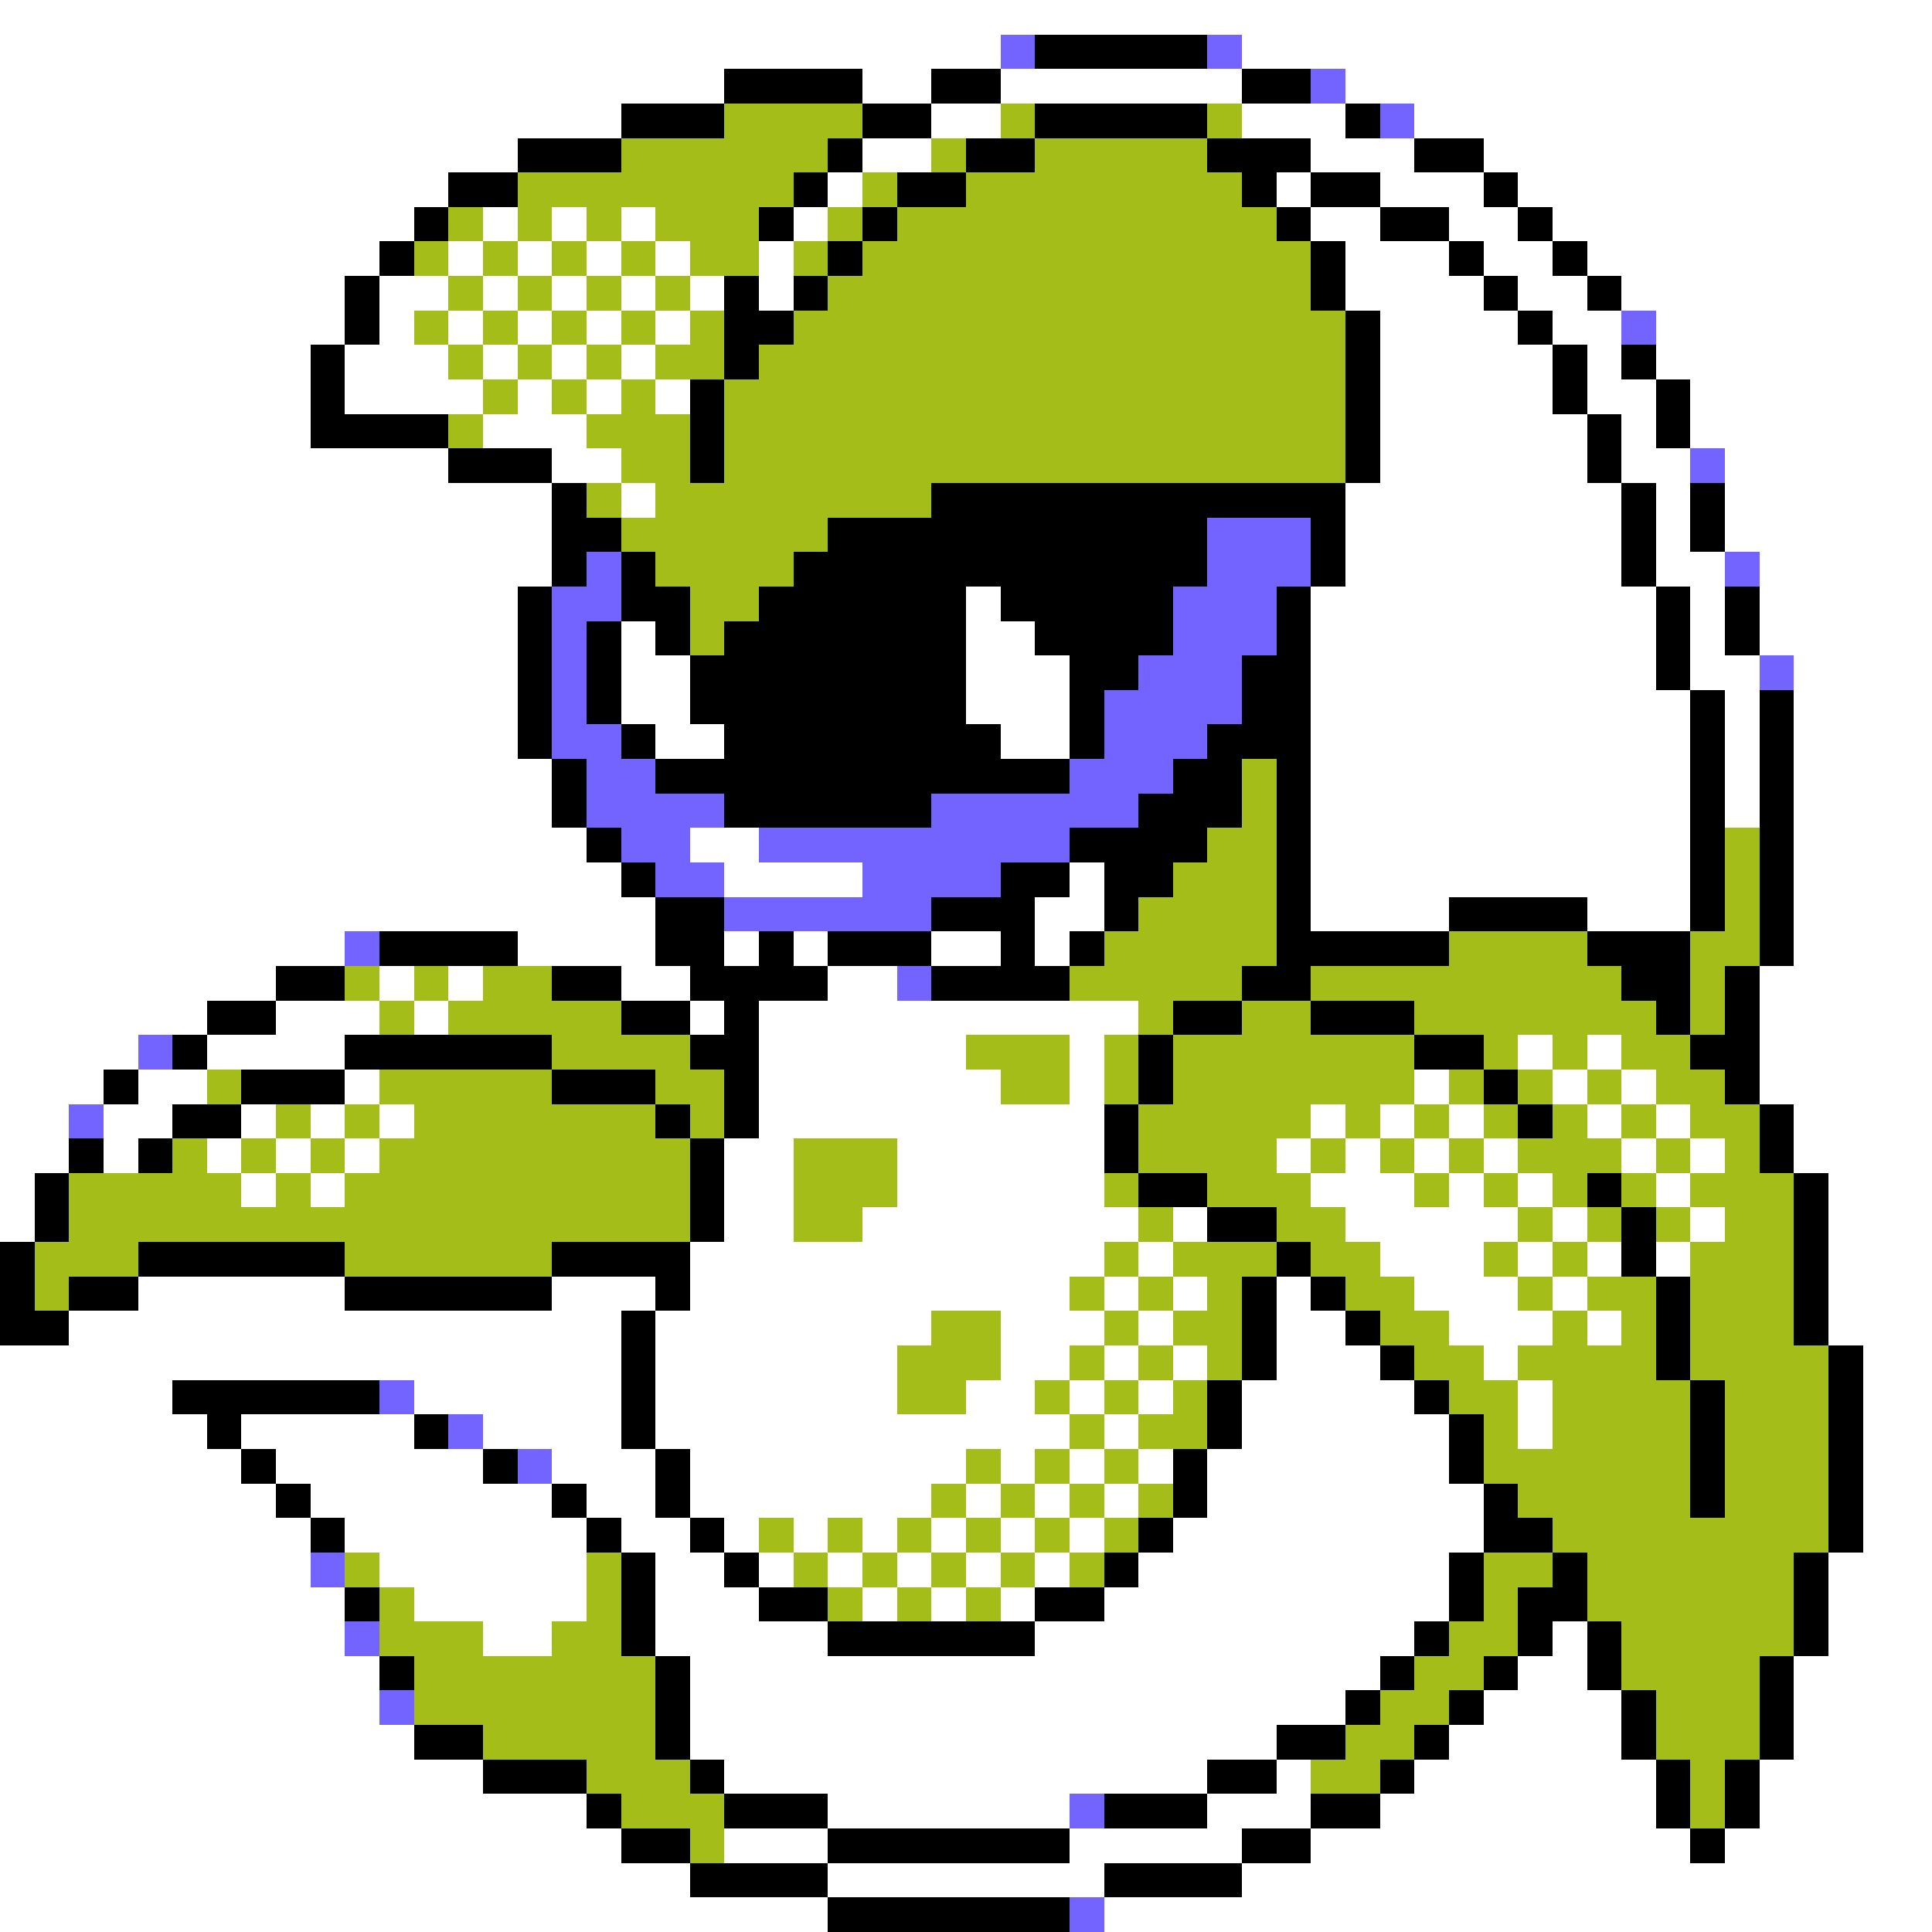 <svg xmlns="http://www.w3.org/2000/svg" viewBox="0 -0.5 56 56" shape-rendering="crispEdges">
<rect x="0" y="-0.5" width="56" height="56" fill="#333333" stroke="none"/>
<path stroke="#ffffff" d="M0 0h56M0 1h29M36 1h20M0 2h21M25 2h2M29 2h7M39 2h17M0 3h18M27 3h2M36 3h3M41 3h15M0 4h15M25 4h2M38 4h3M43 4h13M0 5h13M24 5h1M37 5h1M40 5h3M44 5h12M0 6h12M14 6h1M16 6h1M18 6h1M23 6h1M38 6h2M42 6h2M45 6h11M0 7h11M13 7h1M15 7h1M17 7h1M19 7h1M22 7h1M39 7h3M43 7h2M46 7h10M0 8h10M11 8h2M14 8h1M16 8h1M18 8h1M20 8h1M22 8h1M39 8h4M44 8h2M47 8h9M0 9h10M11 9h1M13 9h1M15 9h1M17 9h1M19 9h1M40 9h4M45 9h2M48 9h8M0 10h9M10 10h3M14 10h1M16 10h1M18 10h1M40 10h5M46 10h1M48 10h8M0 11h9M10 11h4M15 11h1M17 11h1M19 11h1M40 11h5M46 11h2M49 11h7M0 12h9M14 12h3M40 12h6M47 12h1M49 12h7M0 13h13M16 13h2M40 13h6M47 13h2M50 13h6M0 14h16M18 14h1M39 14h8M48 14h1M50 14h6M0 15h16M39 15h8M48 15h1M50 15h6M0 16h16M39 16h8M48 16h2M51 16h5M0 17h15M28 17h1M38 17h10M49 17h1M51 17h5M0 18h15M18 18h1M28 18h2M38 18h10M49 18h1M51 18h5M0 19h15M18 19h2M28 19h3M38 19h10M49 19h2M52 19h4M0 20h15M18 20h2M28 20h3M38 20h11M50 20h1M52 20h4M0 21h15M19 21h2M29 21h2M38 21h11M50 21h1M52 21h4M0 22h16M38 22h11M50 22h1M52 22h4M0 23h16M38 23h11M50 23h1M52 23h4M0 24h17M20 24h2M38 24h11M52 24h4M0 25h18M21 25h4M31 25h1M38 25h11M52 25h4M0 26h19M30 26h2M38 26h4M46 26h3M52 26h4M0 27h10M15 27h4M21 27h1M23 27h1M27 27h2M30 27h1M52 27h4M0 28h8M11 28h1M13 28h1M18 28h2M24 28h2M51 28h5M0 29h6M8 29h3M12 29h1M20 29h1M22 29h11M51 29h5M0 30h4M6 30h4M22 30h6M31 30h1M44 30h1M46 30h1M51 30h5M0 31h3M4 31h2M10 31h1M22 31h7M31 31h1M41 31h1M45 31h1M47 31h1M51 31h5M0 32h2M3 32h2M7 32h1M9 32h1M11 32h1M22 32h10M38 32h1M40 32h1M42 32h1M46 32h1M48 32h1M52 32h4M0 33h2M3 33h1M6 33h1M8 33h1M10 33h1M21 33h2M26 33h6M37 33h1M39 33h1M41 33h1M43 33h1M47 33h1M49 33h1M52 33h4M0 34h1M7 34h1M9 34h1M21 34h2M26 34h6M38 34h3M42 34h1M44 34h1M48 34h1M53 34h3M0 35h1M21 35h2M25 35h8M34 35h1M39 35h5M45 35h1M49 35h1M53 35h3M20 36h12M33 36h1M40 36h3M44 36h1M46 36h1M48 36h1M53 36h3M4 37h6M16 37h3M20 37h11M32 37h1M34 37h1M37 37h1M41 37h3M45 37h1M53 37h3M2 38h16M19 38h8M29 38h3M33 38h1M37 38h2M42 38h3M46 38h1M53 38h3M0 39h18M19 39h7M29 39h2M32 39h1M34 39h1M37 39h3M43 39h1M54 39h2M0 40h5M12 40h6M19 40h7M28 40h2M31 40h1M33 40h1M36 40h5M44 40h1M54 40h2M0 41h6M7 41h5M14 41h4M19 41h12M32 41h1M36 41h6M44 41h1M54 41h2M0 42h7M8 42h6M16 42h3M20 42h8M29 42h1M31 42h1M33 42h1M35 42h7M54 42h2M0 43h8M9 43h7M17 43h2M20 43h7M28 43h1M30 43h1M32 43h1M35 43h8M54 43h2M0 44h9M10 44h7M18 44h2M21 44h1M23 44h1M25 44h1M27 44h1M29 44h1M31 44h1M34 44h9M54 44h2M0 45h9M11 45h6M19 45h2M22 45h1M24 45h1M26 45h1M28 45h1M30 45h1M33 45h9M53 45h3M0 46h10M12 46h5M19 46h3M25 46h1M27 46h1M29 46h1M32 46h10M53 46h3M0 47h10M14 47h2M19 47h5M30 47h11M45 47h1M53 47h3M0 48h11M20 48h20M44 48h2M52 48h4M0 49h11M20 49h19M43 49h4M52 49h4M0 50h12M20 50h17M42 50h5M52 50h4M0 51h14M21 51h14M37 51h1M41 51h7M51 51h5M0 52h17M24 52h7M35 52h3M40 52h8M51 52h5M0 53h18M21 53h3M31 53h5M38 53h11M50 53h6M0 54h20M24 54h8M36 54h20M0 55h24M32 55h24" />
<path stroke="#7363ff" d="M29 1h1M35 1h1M38 2h1M40 3h1M47 9h1M49 13h1M35 15h3M17 16h1M35 16h3M50 16h1M16 17h2M34 17h3M16 18h1M34 18h3M16 19h1M33 19h3M51 19h1M16 20h1M32 20h4M16 21h2M32 21h3M17 22h2M31 22h3M17 23h4M27 23h6M18 24h2M22 24h9M19 25h2M25 25h4M21 26h6M10 27h1M26 28h1M4 30h1M2 32h1M11 40h1M13 41h1M15 42h1M9 45h1M10 47h1M11 49h1M31 52h1M31 55h1" />
<path stroke="#000000" d="M30 1h5M21 2h4M27 2h2M36 2h2M18 3h3M25 3h2M30 3h5M39 3h1M15 4h3M24 4h1M28 4h2M35 4h3M41 4h2M13 5h2M23 5h1M26 5h2M36 5h1M38 5h2M43 5h1M12 6h1M22 6h1M25 6h1M37 6h1M40 6h2M44 6h1M11 7h1M24 7h1M38 7h1M42 7h1M45 7h1M10 8h1M21 8h1M23 8h1M38 8h1M43 8h1M46 8h1M10 9h1M21 9h2M39 9h1M44 9h1M9 10h1M21 10h1M39 10h1M45 10h1M47 10h1M9 11h1M20 11h1M39 11h1M45 11h1M48 11h1M9 12h4M20 12h1M39 12h1M46 12h1M48 12h1M13 13h3M20 13h1M39 13h1M46 13h1M16 14h1M27 14h12M47 14h1M49 14h1M16 15h2M24 15h11M38 15h1M47 15h1M49 15h1M16 16h1M18 16h1M23 16h12M38 16h1M47 16h1M15 17h1M18 17h2M22 17h6M29 17h5M37 17h1M48 17h1M50 17h1M15 18h1M17 18h1M19 18h1M21 18h7M30 18h4M37 18h1M48 18h1M50 18h1M15 19h1M17 19h1M20 19h8M31 19h2M36 19h2M48 19h1M15 20h1M17 20h1M20 20h8M31 20h1M36 20h2M49 20h1M51 20h1M15 21h1M18 21h1M21 21h8M31 21h1M35 21h3M49 21h1M51 21h1M16 22h1M19 22h12M34 22h2M37 22h1M49 22h1M51 22h1M16 23h1M21 23h6M33 23h3M37 23h1M49 23h1M51 23h1M17 24h1M31 24h4M37 24h1M49 24h1M51 24h1M18 25h1M29 25h2M32 25h2M37 25h1M49 25h1M51 25h1M19 26h2M27 26h3M32 26h1M37 26h1M42 26h4M49 26h1M51 26h1M11 27h4M19 27h2M22 27h1M24 27h3M29 27h1M31 27h1M37 27h5M46 27h3M51 27h1M8 28h2M16 28h2M20 28h4M27 28h4M36 28h2M47 28h2M50 28h1M6 29h2M18 29h2M21 29h1M34 29h2M38 29h3M48 29h1M50 29h1M5 30h1M10 30h6M20 30h2M33 30h1M41 30h2M49 30h2M3 31h1M7 31h3M16 31h3M21 31h1M33 31h1M43 31h1M50 31h1M5 32h2M19 32h1M21 32h1M32 32h1M44 32h1M51 32h1M2 33h1M4 33h1M20 33h1M32 33h1M51 33h1M1 34h1M20 34h1M33 34h2M46 34h1M52 34h1M1 35h1M20 35h1M35 35h2M47 35h1M52 35h1M0 36h1M4 36h6M16 36h4M37 36h1M47 36h1M52 36h1M0 37h1M2 37h2M10 37h6M19 37h1M36 37h1M38 37h1M48 37h1M52 37h1M0 38h2M18 38h1M36 38h1M39 38h1M48 38h1M52 38h1M18 39h1M36 39h1M40 39h1M48 39h1M53 39h1M5 40h6M18 40h1M35 40h1M41 40h1M49 40h1M53 40h1M6 41h1M12 41h1M18 41h1M35 41h1M42 41h1M49 41h1M53 41h1M7 42h1M14 42h1M19 42h1M34 42h1M42 42h1M49 42h1M53 42h1M8 43h1M16 43h1M19 43h1M34 43h1M43 43h1M49 43h1M53 43h1M9 44h1M17 44h1M20 44h1M33 44h1M43 44h2M53 44h1M18 45h1M21 45h1M32 45h1M42 45h1M45 45h1M52 45h1M10 46h1M18 46h1M22 46h2M30 46h2M42 46h1M44 46h2M52 46h1M18 47h1M24 47h6M41 47h1M44 47h1M46 47h1M52 47h1M11 48h1M19 48h1M40 48h1M43 48h1M46 48h1M51 48h1M19 49h1M39 49h1M42 49h1M47 49h1M51 49h1M12 50h2M19 50h1M37 50h2M41 50h1M47 50h1M51 50h1M14 51h3M20 51h1M35 51h2M40 51h1M48 51h1M50 51h1M17 52h1M21 52h3M32 52h3M38 52h2M48 52h1M50 52h1M18 53h2M24 53h7M36 53h2M49 53h1M20 54h4M32 54h4M24 55h7" />
<path stroke="#a5bd19" d="M21 3h4M29 3h1M35 3h1M18 4h6M27 4h1M30 4h5M15 5h8M25 5h1M28 5h8M13 6h1M15 6h1M17 6h1M19 6h3M24 6h1M26 6h11M12 7h1M14 7h1M16 7h1M18 7h1M20 7h2M23 7h1M25 7h13M13 8h1M15 8h1M17 8h1M19 8h1M24 8h14M12 9h1M14 9h1M16 9h1M18 9h1M20 9h1M23 9h16M13 10h1M15 10h1M17 10h1M19 10h2M22 10h17M14 11h1M16 11h1M18 11h1M21 11h18M13 12h1M17 12h3M21 12h18M18 13h2M21 13h18M17 14h1M19 14h8M18 15h6M19 16h4M20 17h2M20 18h1M36 22h1M36 23h1M35 24h2M50 24h1M34 25h3M50 25h1M33 26h4M50 26h1M32 27h5M42 27h4M49 27h2M10 28h1M12 28h1M14 28h2M31 28h5M38 28h9M49 28h1M11 29h1M13 29h5M33 29h1M36 29h2M41 29h7M49 29h1M16 30h4M28 30h3M32 30h1M34 30h7M43 30h1M45 30h1M47 30h2M6 31h1M11 31h5M19 31h2M29 31h2M32 31h1M34 31h7M42 31h1M44 31h1M46 31h1M48 31h2M8 32h1M10 32h1M12 32h7M20 32h1M33 32h5M39 32h1M41 32h1M43 32h1M45 32h1M47 32h1M49 32h2M5 33h1M7 33h1M9 33h1M11 33h9M23 33h3M33 33h4M38 33h1M40 33h1M42 33h1M44 33h3M48 33h1M50 33h1M2 34h5M8 34h1M10 34h10M23 34h3M32 34h1M35 34h3M41 34h1M43 34h1M45 34h1M47 34h1M49 34h3M2 35h18M23 35h2M33 35h1M37 35h2M44 35h1M46 35h1M48 35h1M50 35h2M1 36h3M10 36h6M32 36h1M34 36h3M38 36h2M43 36h1M45 36h1M49 36h3M1 37h1M31 37h1M33 37h1M35 37h1M39 37h2M44 37h1M46 37h2M49 37h3M27 38h2M32 38h1M34 38h2M40 38h2M45 38h1M47 38h1M49 38h3M26 39h3M31 39h1M33 39h1M35 39h1M41 39h2M44 39h4M49 39h4M26 40h2M30 40h1M32 40h1M34 40h1M42 40h2M45 40h4M50 40h3M31 41h1M33 41h2M43 41h1M45 41h4M50 41h3M28 42h1M30 42h1M32 42h1M43 42h6M50 42h3M27 43h1M29 43h1M31 43h1M33 43h1M44 43h5M50 43h3M22 44h1M24 44h1M26 44h1M28 44h1M30 44h1M32 44h1M45 44h8M10 45h1M17 45h1M23 45h1M25 45h1M27 45h1M29 45h1M31 45h1M43 45h2M46 45h6M11 46h1M17 46h1M24 46h1M26 46h1M28 46h1M43 46h1M46 46h6M11 47h3M16 47h2M42 47h2M47 47h5M12 48h7M41 48h2M47 48h4M12 49h7M40 49h2M48 49h3M14 50h5M39 50h2M48 50h3M17 51h3M38 51h2M49 51h1M18 52h3M49 52h1M20 53h1" />
</svg>